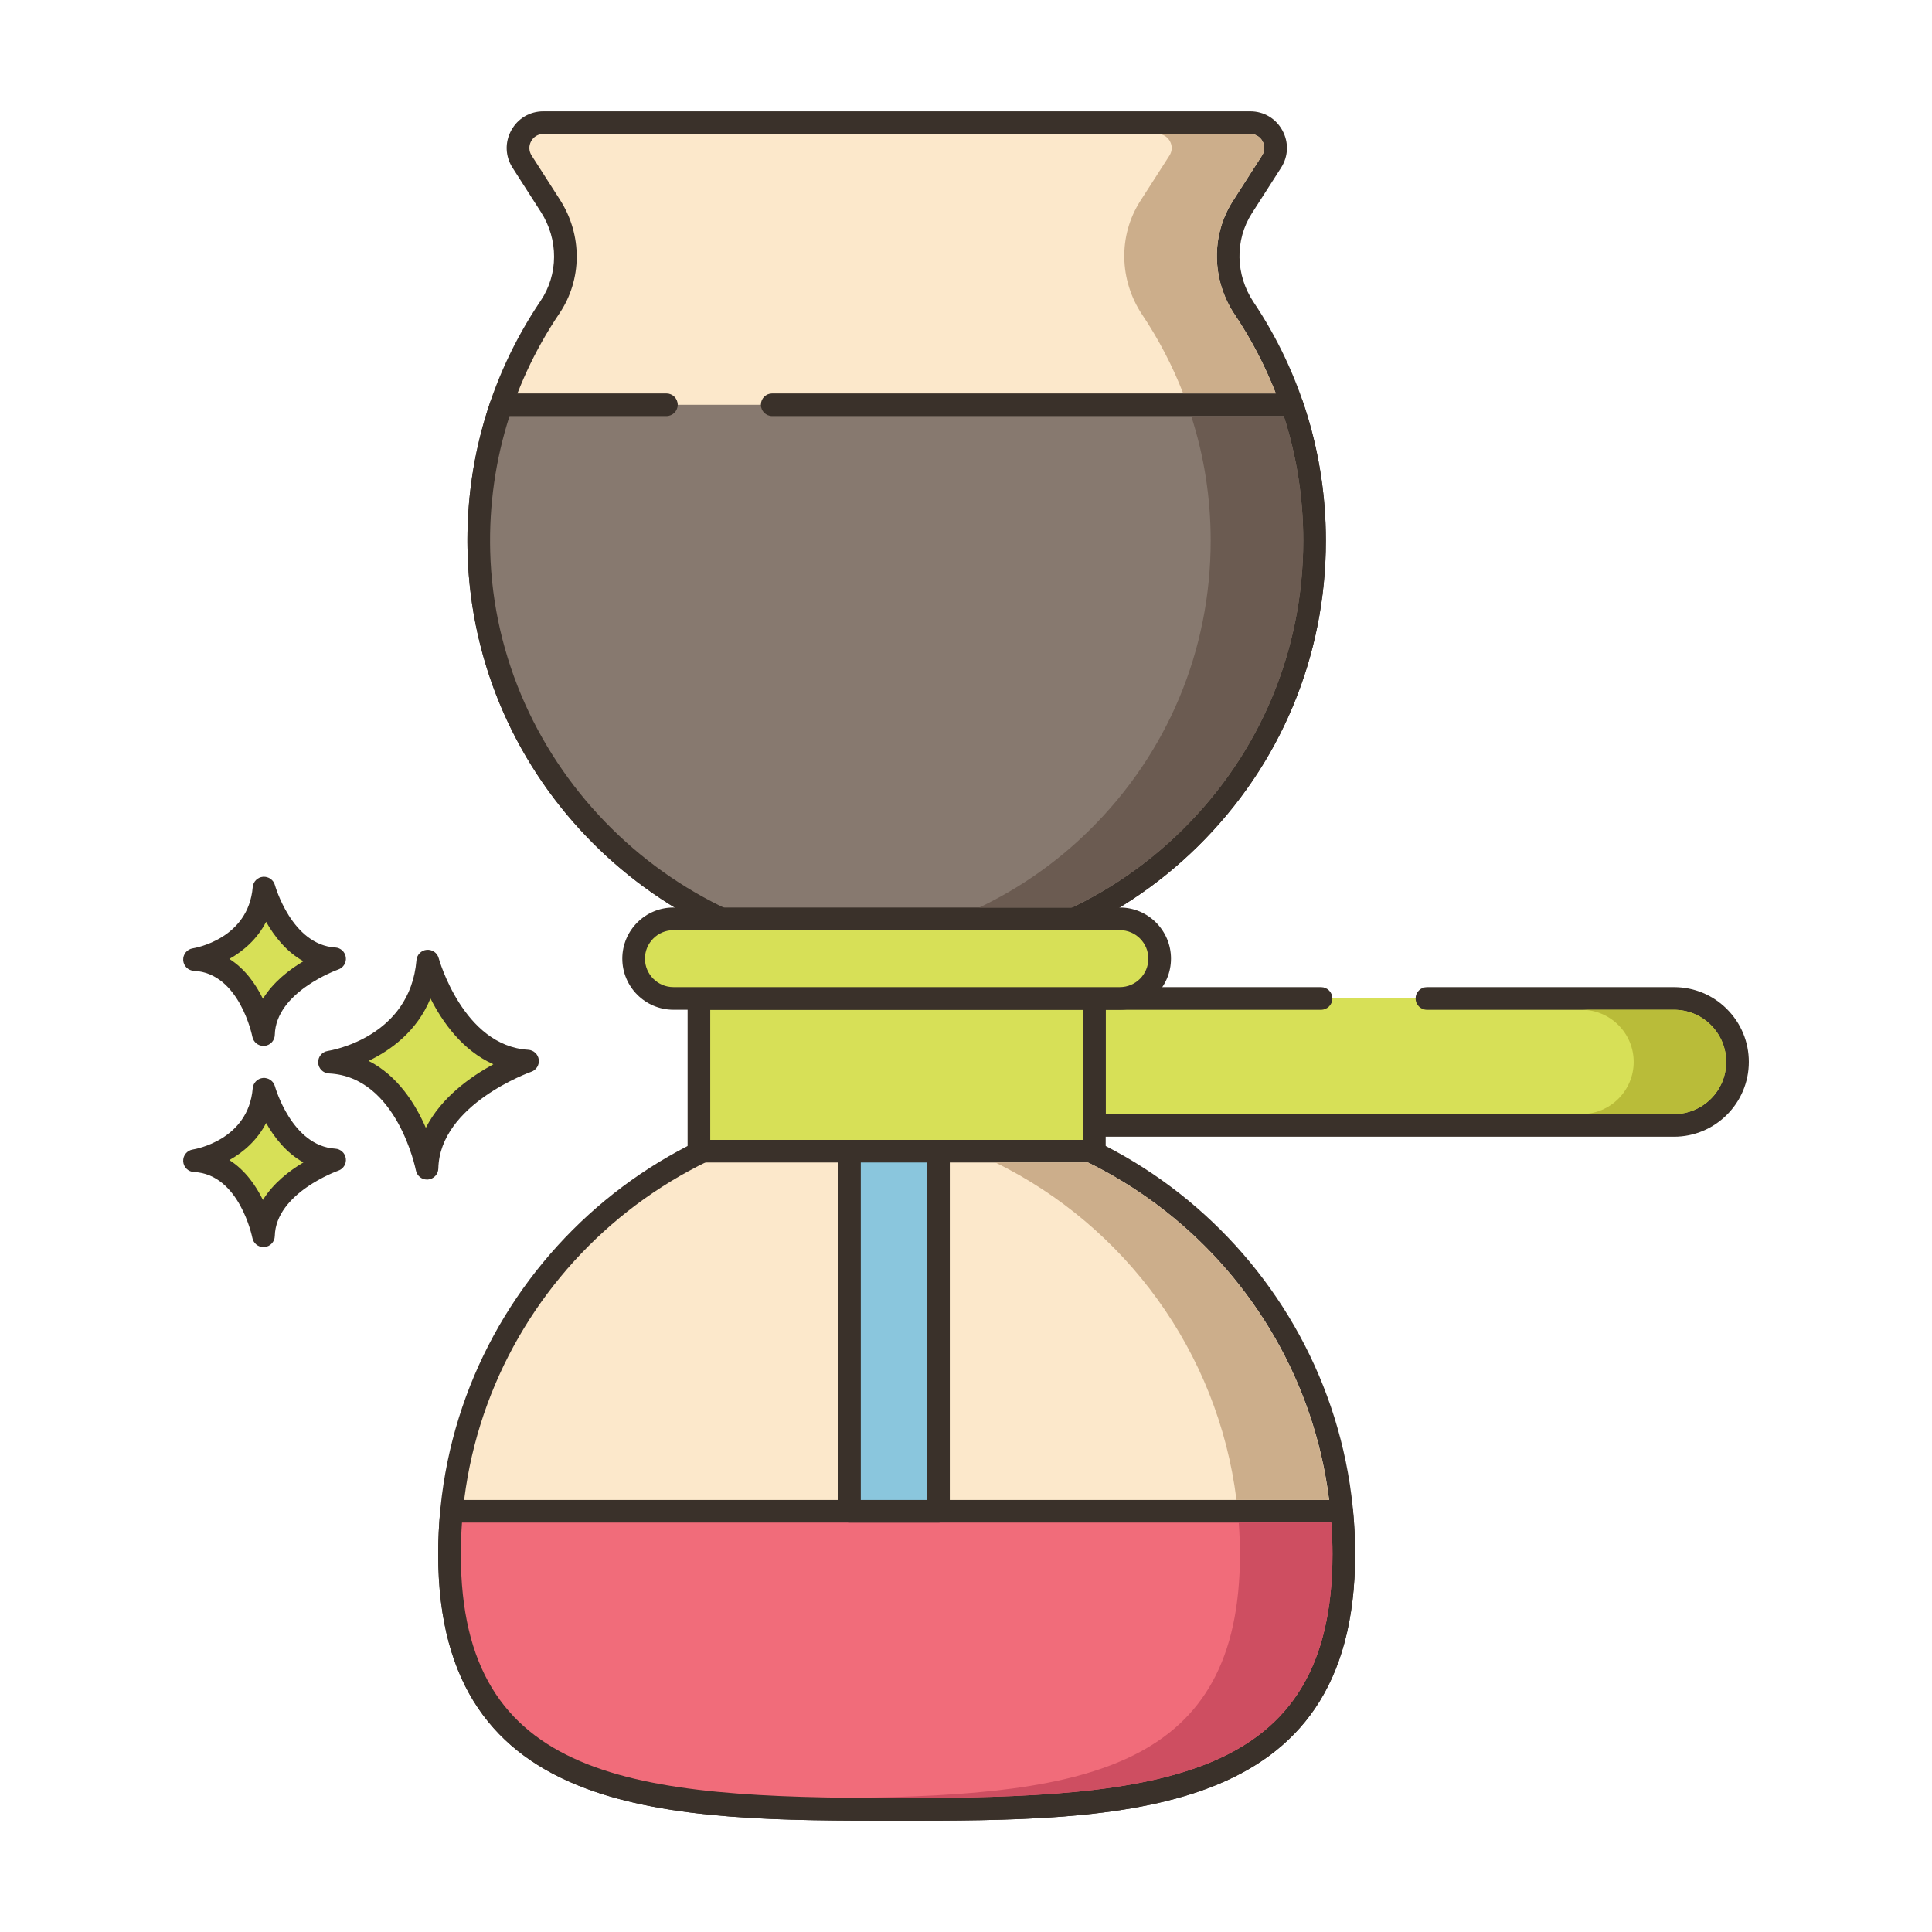<?xml version="1.0" encoding="utf-8"?>
<!-- Generator: Adobe Illustrator 22.0.1, SVG Export Plug-In . SVG Version: 6.00 Build 0)  -->
<svg version="1.1" id="Layer_2" xmlns="http://www.w3.org/2000/svg" xmlns:xlink="http://www.w3.org/1999/xlink" x="0px" y="0px"
	 viewBox="0 0 256 256" style="enable-background:new 0 0 256 256;" xml:space="preserve">
<style type="text/css">
	.st0{fill:#3A312A;}
	.st1{fill:#D7E057;}
	.st2{fill:#FCE8CB;}
	.st3{fill:#8AC6DD;}
	.st4{fill-rule:evenodd;clip-rule:evenodd;fill:#FCE8CB;}
	.st5{fill:#F5978A;}
	.st6{fill:#87796F;}
	.st7{fill:#F16C7A;}
	.st8{fill:#68A8BC;}
	.st9{fill:#B9BC39;}
	.st10{fill:#CE4E61;}
	.st11{fill:#6B5B51;}
	.st12{fill:#CCAE8B;}
	.st13{fill-rule:evenodd;clip-rule:evenodd;fill:#F16C7A;}
</style>
<g>
	<g>
		<g>
			<path class="st1" d="M56.68,127.351c-0.974,11.564-13.025,13.389-13.025,13.389c10.347,0.487,12.925,14.059,12.925,14.059
				c0.221-9.677,13.321-14.202,13.321-14.202C60.089,140.01,56.68,127.351,56.68,127.351z"/>
		</g>
	</g>
	<g>
		<g>
			<path class="st0" d="M69.992,139.101c-8.604-0.516-11.832-12.025-11.863-12.142c-0.19-0.702-0.843-1.158-1.584-1.102
				c-0.725,0.066-1.298,0.642-1.359,1.367c-0.859,10.216-11.313,11.964-11.754,12.032c-0.763,0.116-1.313,0.791-1.273,1.561
				c0.04,0.771,0.657,1.385,1.428,1.421c9.027,0.426,11.498,12.719,11.521,12.843c0.138,0.712,0.76,1.218,1.473,1.218
				c0.042,0,0.084-0.002,0.126-0.005c0.765-0.064,1.357-0.693,1.375-1.46c0.193-8.509,12.191-12.777,12.313-12.819
				c0.676-0.234,1.092-0.914,0.994-1.622S70.706,139.144,69.992,139.101z M56.426,149.445c-1.356-3.13-3.708-6.907-7.586-8.876
				c2.931-1.404,6.408-3.913,8.201-8.273c1.551,3.071,4.2,6.881,8.334,8.723C62.367,142.658,58.452,145.424,56.426,149.445z"/>
		</g>
	</g>
	<g>
		<g>
			<path class="st1" d="M34.982,144.332c-0.689,8.179-9.212,9.47-9.212,9.47c7.318,0.344,9.142,9.944,9.142,9.944
				c0.156-6.844,9.422-10.045,9.422-10.045C37.393,153.286,34.982,144.332,34.982,144.332z"/>
		</g>
	</g>
	<g>
		<g>
			<path class="st0" d="M44.424,152.204c-5.767-0.346-7.973-8.187-7.995-8.266c-0.189-0.702-0.866-1.16-1.581-1.102
				c-0.726,0.065-1.3,0.643-1.361,1.368c-0.578,6.871-7.646,8.066-7.941,8.113c-0.763,0.116-1.313,0.791-1.273,1.561
				c0.04,0.771,0.657,1.385,1.428,1.421c6.035,0.284,7.723,8.645,7.738,8.727c0.136,0.712,0.759,1.22,1.473,1.22
				c0.041,0,0.083-0.002,0.124-0.005c0.766-0.063,1.359-0.693,1.377-1.461c0.13-5.709,8.332-8.633,8.412-8.661
				c0.677-0.233,1.094-0.913,0.997-1.622C45.723,152.788,45.138,152.247,44.424,152.204z M34.839,158.998
				c-0.924-1.886-2.34-3.947-4.447-5.279c1.855-1.041,3.697-2.63,4.87-4.917c1.058,1.874,2.655,3.955,4.942,5.225
				C38.354,155.126,36.215,156.767,34.839,158.998z"/>
		</g>
	</g>
	<g>
		<g>
			<path class="st1" d="M34.982,117.674c-0.689,8.179-9.212,9.471-9.212,9.471c7.318,0.344,9.142,9.944,9.142,9.944
				c0.156-6.845,9.422-10.045,9.422-10.045C37.393,126.628,34.982,117.674,34.982,117.674z"/>
		</g>
	</g>
	<g>
		<g>
			<path class="st0" d="M44.424,125.546c-5.767-0.345-7.973-8.186-7.995-8.265c-0.189-0.702-0.866-1.16-1.581-1.102
				c-0.726,0.065-1.3,0.643-1.361,1.368c-0.578,6.871-7.646,8.066-7.941,8.113c-0.763,0.116-1.313,0.791-1.273,1.561
				c0.04,0.771,0.657,1.385,1.428,1.421c6.035,0.284,7.723,8.645,7.738,8.727c0.136,0.712,0.759,1.22,1.473,1.22
				c0.041,0,0.083-0.002,0.124-0.005c0.766-0.063,1.359-0.693,1.377-1.461c0.13-5.709,8.332-8.634,8.413-8.662
				c0.676-0.233,1.093-0.913,0.996-1.622C45.723,126.13,45.138,125.588,44.424,125.546z M34.839,132.341
				c-0.924-1.886-2.34-3.947-4.447-5.279c1.855-1.041,3.697-2.63,4.87-4.917c1.058,1.874,2.655,3.954,4.941,5.224
				C38.354,128.469,36.215,130.108,34.839,132.341z"/>
		</g>
	</g>
	<g>
		<g>
			<path class="st2" d="M118.811,146.662c-32.723,0-59.25,26.527-59.25,59.25c0,32.723,26.527,33.837,59.25,33.837
				s59.25-1.115,59.25-33.837C178.061,173.189,151.534,146.662,118.811,146.662z"/>
		</g>
	</g>
	<g>
		<g>
			<path class="st0" d="M118.811,145.162c-33.498,0-60.75,27.252-60.75,60.75c0,35.338,30.884,35.338,60.75,35.338
				c29.867,0,60.751,0,60.751-35.338C179.562,172.414,152.309,145.162,118.811,145.162z M118.811,238.25
				c-34.884,0-57.75-2.251-57.75-32.338c0-31.844,25.906-57.75,57.75-57.75s57.751,25.906,57.751,57.75
				C176.562,235.999,153.695,238.25,118.811,238.25z"/>
		</g>
	</g>
	<g>
		<g>
			<path class="st7" d="M177.785,200.25H59.837c-0.177,1.865-0.276,3.752-0.276,5.663c0,32.723,26.527,33.837,59.25,33.837
				c32.723,0,59.25-1.115,59.25-33.837C178.061,204.002,177.962,202.115,177.785,200.25z"/>
		</g>
	</g>
	<g>
		<g>
			<path class="st0" d="M179.278,200.108c-0.073-0.771-0.72-1.358-1.493-1.358H59.837c-0.773,0-1.42,0.588-1.493,1.358
				c-0.188,1.981-0.283,3.934-0.283,5.805c0,35.337,30.884,35.337,60.75,35.337c29.867,0,60.751,0,60.751-35.337
				C179.562,204.042,179.466,202.09,179.278,200.108z M118.811,238.25c-34.884,0-57.75-2.251-57.75-32.337
				c0-1.349,0.053-2.744,0.155-4.163h115.19c0.103,1.419,0.155,2.814,0.155,4.163C176.562,235.999,153.695,238.25,118.811,238.25z"
				/>
		</g>
	</g>
	<g>
		<g>
			<path class="st2" d="M164.871,40.886c-2.719-4.064-2.89-9.315-0.252-13.432l3.869-6.038c1.431-2.234-0.173-5.167-2.826-5.167
				H72.003c-2.653,0-4.257,2.933-2.826,5.167l3.765,5.877c2.622,4.091,2.652,9.377-0.066,13.405
				c-6.513,9.652-10.066,21.464-9.35,34.14c1.627,28.787,25.545,51.691,54.374,52.154c31,0.497,56.285-24.482,56.285-55.368
				C174.186,60.25,170.753,49.68,164.871,40.886z"/>
		</g>
	</g>
	<g>
		<g>
			<path class="st0" d="M166.118,40.052c-2.418-3.612-2.511-8.24-0.237-11.788l3.87-6.038c0.972-1.519,1.036-3.369,0.17-4.95
				c-0.864-1.581-2.457-2.525-4.26-2.525H72.003c-1.803,0-3.396,0.944-4.26,2.525c-0.866,1.581-0.802,3.432,0.171,4.951l3.766,5.876
				c2.334,3.642,2.315,8.257-0.046,11.757c-6.994,10.362-10.315,22.487-9.605,35.064c1.672,29.563,26.204,53.093,55.849,53.569
				c0.314,0.005,0.628,0.008,0.941,0.008c15.025,0,29.157-5.78,39.883-16.336c10.953-10.778,16.984-25.176,16.984-40.54
				C175.686,60.328,172.377,49.41,166.118,40.052z M156.598,110.027c-10.373,10.208-24.15,15.696-38.672,15.466
				c-28.081-0.45-51.318-22.738-52.901-50.739c-0.674-11.916,2.472-23.402,9.096-33.217c3.032-4.493,3.065-10.402,0.085-15.054
				l-3.765-5.875c-0.372-0.581-0.396-1.289-0.065-1.894c0.33-0.604,0.938-0.965,1.628-0.965h93.658c0.689,0,1.298,0.36,1.628,0.965
				c0.331,0.604,0.307,1.313-0.064,1.893l-3.869,6.037c-2.917,4.554-2.812,10.471,0.269,15.075
				c5.928,8.863,9.062,19.204,9.062,29.905C172.686,86.179,166.972,99.817,156.598,110.027z"/>
		</g>
	</g>
	<g>
		<g>
			<path class="st6" d="M171.191,53.634H66.43c-2.092,6.087-3.155,12.652-2.975,19.49c0.779,29.489,25.006,53.426,54.502,53.87
				c30.974,0.466,56.229-24.502,56.229-55.369C174.186,65.326,173.13,59.275,171.191,53.634z"/>
		</g>
	</g>
	<g>
		<g>
			<path class="st0" d="M172.609,53.146c-0.209-0.606-0.778-1.013-1.419-1.013h-68.87c-0.828,0-1.5,0.672-1.5,1.5s0.672,1.5,1.5,1.5
				h67.788c1.711,5.316,2.577,10.858,2.577,16.491c0,14.544-5.707,28.175-16.069,38.383c-10.359,10.205-24.062,15.682-38.637,15.486
				c-28.486-0.429-52.272-23.94-53.024-52.411c-0.162-6.136,0.698-12.169,2.558-17.949h20.788c0.828,0,1.5-0.672,1.5-1.5
				s-0.672-1.5-1.5-1.5h-21.87c-0.641,0-1.21,0.407-1.419,1.013c-2.208,6.427-3.236,13.161-3.055,20.017
				c0.386,14.649,6.397,28.448,16.927,38.854c10.527,10.404,24.396,16.256,39.051,16.477c0.295,0.004,0.588,0.007,0.883,0.007
				c15.035-0.001,29.178-5.789,39.904-16.355c10.939-10.776,16.964-25.167,16.964-40.521
				C175.686,65.302,174.65,59.085,172.609,53.146z"/>
		</g>
	</g>
	<g>
		<g>
			<path class="st1" d="M227.761,134.76c-1.53-1.53-3.63-2.46-5.95-2.46h-76.8v16.82h76.8c4.65,0,8.42-3.76,8.42-8.41
				C230.231,138.39,229.281,136.28,227.761,134.76z"/>
		</g>
	</g>
	<g>
		<g>
			<path class="st0" d="M228.821,133.699c-1.871-1.87-4.36-2.899-7.011-2.899h-32.736c-0.828,0-1.5,0.672-1.5,1.5s0.672,1.5,1.5,1.5
				h32.736c1.85,0,3.586,0.718,4.89,2.021c1.31,1.31,2.03,3.046,2.03,4.89c0,3.811-3.104,6.91-6.92,6.91h-75.3V133.8h28.537
				c0.828,0,1.5-0.672,1.5-1.5s-0.672-1.5-1.5-1.5h-30.037c-0.828,0-1.5,0.672-1.5,1.5v16.82c0,0.828,0.672,1.5,1.5,1.5h76.8
				c5.47,0,9.92-4.445,9.92-9.91C231.73,138.064,230.697,135.575,228.821,133.699z"/>
		</g>
	</g>
	<g>
		<g>
			<rect x="92.611" y="132.3" class="st1" width="52.4" height="20.24"/>
		</g>
	</g>
	<g>
		<g>
			<path class="st0" d="M145.011,130.8H92.611c-0.828,0-1.5,0.672-1.5,1.5v20.24c0,0.828,0.672,1.5,1.5,1.5h52.399
				c0.828,0,1.5-0.672,1.5-1.5V132.3C146.511,131.472,145.839,130.8,145.011,130.8z M143.511,151.04H94.111V133.8h49.399V151.04z"/>
		</g>
	</g>
	<g>
		<g>
			<rect x="112.561" y="152.54" class="st3" width="11.795" height="47.71"/>
		</g>
	</g>
	<g>
		<g>
			<path class="st0" d="M124.355,151.04h-11.795c-0.828,0-1.5,0.672-1.5,1.5v47.71c0,0.828,0.672,1.5,1.5,1.5h11.795
				c0.828,0,1.5-0.672,1.5-1.5v-47.71C125.855,151.712,125.184,151.04,124.355,151.04z M122.855,198.75h-8.795v-44.71h8.795V198.75z
				"/>
		</g>
	</g>
	<g>
		<g>
			<path class="st1" d="M148.39,121.75H89.232c-2.912,0-5.273,2.361-5.273,5.273s2.361,5.273,5.273,5.273h59.157
				c2.912,0,5.273-2.361,5.273-5.273S151.302,121.75,148.39,121.75z"/>
		</g>
	</g>
	<g>
		<g>
			<path class="st0" d="M148.39,120.25H89.232c-3.735,0-6.773,3.038-6.773,6.773s3.038,6.773,6.773,6.773h59.157
				c3.735,0,6.773-3.038,6.773-6.773S152.125,120.25,148.39,120.25z M148.39,130.797H89.232c-2.081,0-3.773-1.692-3.773-3.773
				s1.692-3.773,3.773-3.773h59.157c2.081,0,3.773,1.692,3.773,3.773S150.471,130.797,148.39,130.797z"/>
		</g>
	</g>
	<g>
		<g>
			<path class="st12" d="M144.171,154.04h-12.27c17.12,8.4,29.49,25.04,31.94,44.71h12.26
				C173.651,179.08,161.291,162.44,144.171,154.04z"/>
		</g>
	</g>
	<g>
		<g>
			<path class="st10" d="M176.401,201.75h-12.26c0.1,1.42,0.16,2.81,0.16,4.16c0,28.21-20.1,31.95-51.35,32.31
				c1.91,0.02,3.87,0.03,5.86,0.03c34.88,0,57.75-2.25,57.75-32.34C176.561,204.56,176.511,203.17,176.401,201.75z"/>
		</g>
	</g>
	<g>
		<g>
			<path class="st12" d="M163.621,41.72c-3.08-4.6-3.18-10.52-0.27-15.08l3.87-6.03c0.38-0.58,0.4-1.29,0.07-1.9
				c-0.33-0.6-0.94-0.96-1.63-0.96h-12.26c0.69,0,1.29,0.36,1.62,0.96c0.34,0.61,0.31,1.32-0.06,1.9l-3.87,6.03
				c-2.92,4.56-2.81,10.48,0.27,15.08c2.2,3.29,4.01,6.78,5.42,10.41h12.27C167.631,48.5,165.821,45.01,163.621,41.72z"/>
		</g>
	</g>
	<g>
		<g>
			<path class="st11" d="M170.111,55.13h-12.27c1.72,5.32,2.58,10.86,2.58,16.5c0,14.54-5.71,28.17-16.07,38.38
				c-4.33,4.27-9.26,7.7-14.59,10.24h12.27c5.32-2.54,10.25-5.97,14.59-10.24c10.36-10.21,16.07-23.84,16.07-38.38
				C172.691,65.99,171.821,60.45,170.111,55.13z"/>
		</g>
	</g>
	<g>
		<g>
			<path class="st9" d="M226.701,135.82c-1.3-1.3-3.04-2.02-4.89-2.02h-12.26c1.85,0,3.58,0.72,4.89,2.02
				c1.31,1.31,2.03,3.05,2.03,4.89c0,3.81-3.11,6.91-6.92,6.91h12.26c3.82,0,6.92-3.1,6.92-6.91
				C228.731,138.87,228.011,137.13,226.701,135.82z"/>
		</g>
	</g>
</g>
</svg>
